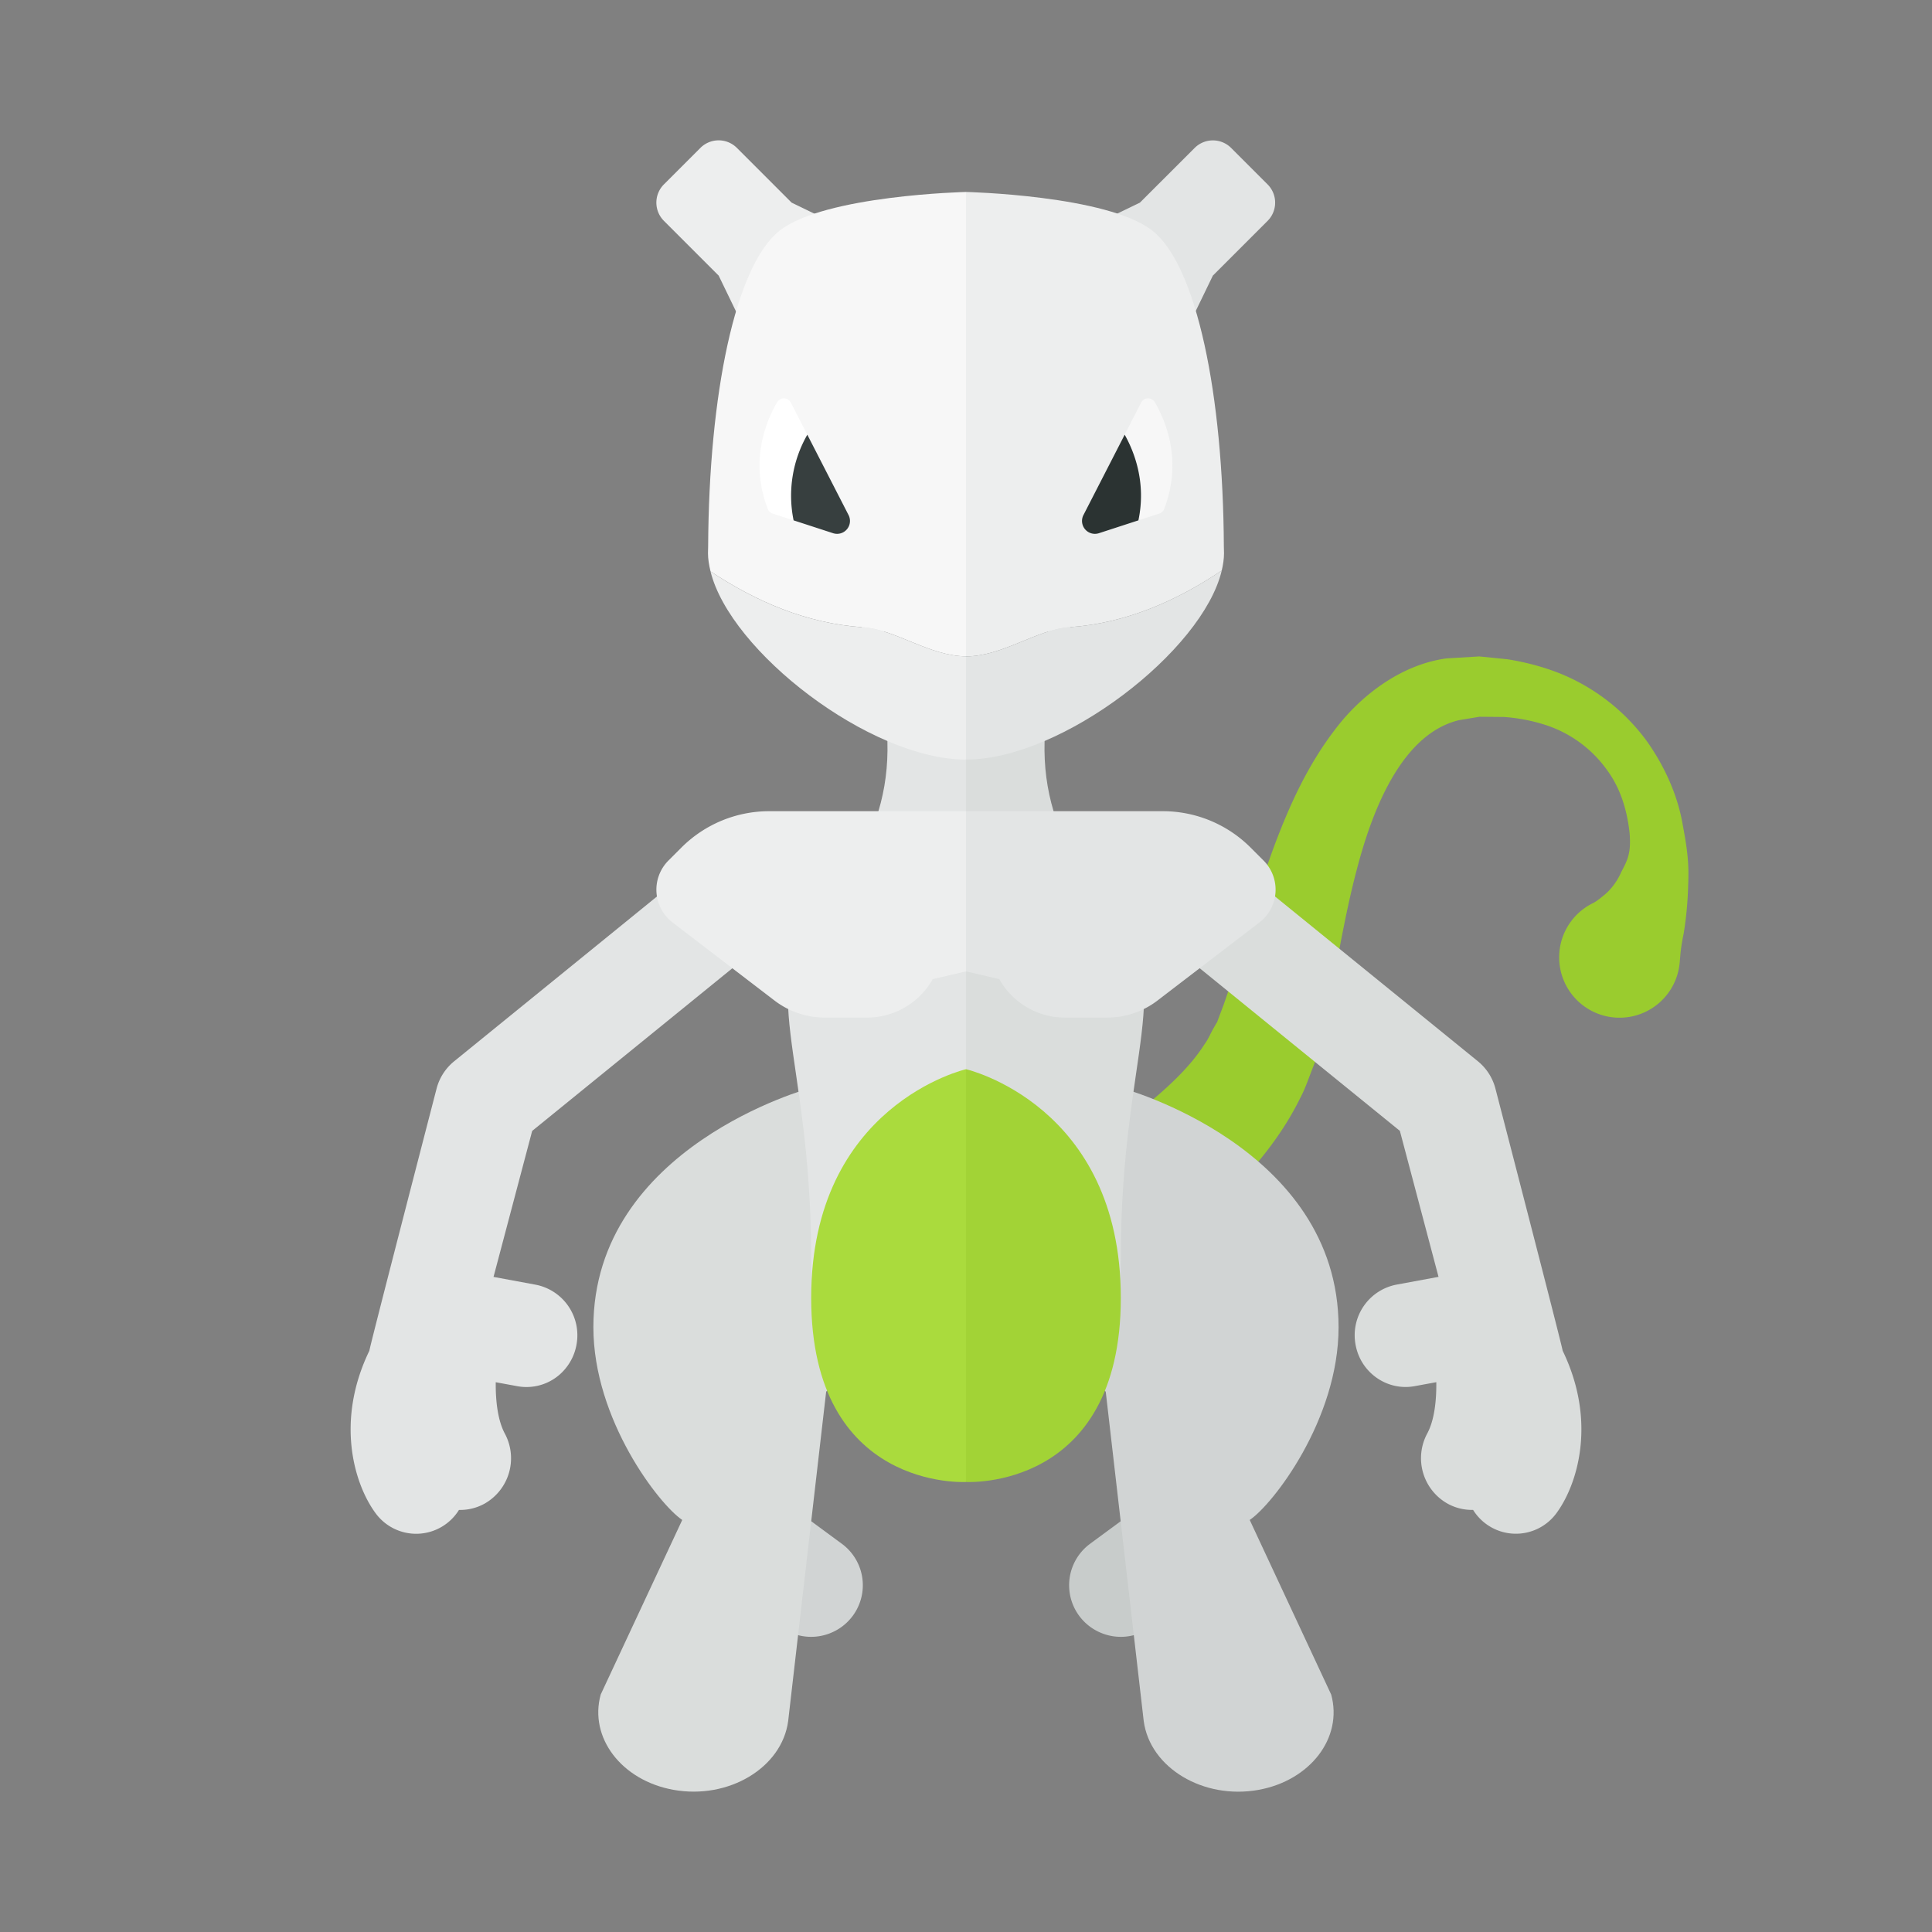 <svg xmlns="http://www.w3.org/2000/svg" width="100%" height="100%" viewBox="-2.72 -2.72 37.44 37.44"><rect x="-2.72" y="-2.72" width="37.44" height="37.44" fill="#808080" stroke="none"/><path fill="#9ACC2E" d="M14.997 20.94l.22-.068.654-.232a17.748 17.748 0 002.268-1.04c.436-.254.913-.54 1.34-.892.424-.349.857-.742 1.141-1.188.081-.109.122-.225.191-.338l.048-.086c-.002.027.027-.064.038-.091l.095-.252c.104-.295.206-.614.312-.972.207-.701.418-1.441.697-2.18.281-.737.619-1.485 1.136-2.164.5-.673 1.292-1.279 2.176-1.398l.634-.038.545.055c.382.06.78.17 1.107.312a3.894 3.894 0 011.605 1.289c.37.527.596 1.084.684 1.599.097.513.124.776.107 1.17a6.902 6.902 0 01-.088.95 3.79 3.79 0 00-.059.359l-.018.203a1.17 1.17 0 11-1.673-1.16s.068-.033.173-.123c.114-.084.265-.239.372-.484.128-.24.189-.374.157-.757-.043-.377-.15-.819-.431-1.204a2.36 2.36 0 00-1.207-.884 3.389 3.389 0 00-.799-.152l-.471-.004-.398.066c-1.029.249-1.626 1.539-1.975 2.877-.181.677-.31 1.388-.446 2.11-.065.354-.137.74-.229 1.136l-.065.261c-.017.058-.008.054-.046.162l-.059.158c-.083.206-.154.428-.255.616-.386.786-.909 1.373-1.411 1.898-.507.525-1.033.923-1.514 1.303a20.352 20.352 0 01-2.456 1.552l-.73.374-.277.129a1.54 1.54 0 11-1.116-2.863l.023-.009z"/><path fill="#D1D4D4" d="M10.888 27.53a.998.998 0 01.496-1.324.998.998 0 011.007.105l1.201.884a.998.998 0 01-.179 1.715.998.998 0 01-1.007-.105l-1.201-.884a.995.995 0 01-.317-.391z"/><path fill="#DADDDC" d="M12.98 18.366S8.779 19.5 8.779 23c0 1.792 1.275 3.436 1.722 3.735l-1.58 3.383c-.23.835.404 1.666 1.41 1.847 1.069.192 2.103-.428 2.223-1.334l.736-6.382.763-.75-1.073-5.133z"/><path fill="#E3E5E5" d="M16 11.688v13.594s-3 .406-3-3.625-1.13-5.281.181-6.75 1.717-3.103.809-5.438c-.645-1.66 2.01 2.219 2.01 2.219z"/><path fill="#EDEEEE" d="M12.621 1.207L11.56.146a.5.5 0 00-.707 0l-.707.707a.5.5 0 000 .707l1.061 1.061.663 1.37 2.121-2.121-1.37-.663z"/><path fill="#AADB3D" d="M16 25.999s-3 .178-3-3.566S16 18 16 18v7.999z"/><path fill="#E3E5E5" d="M12.673 15.068a1.001 1.001 0 00-1.261-1.553l-5.334 4.334a1.01 1.01 0 00-.336.521s-1.3 5.015-1.304 5.085c-.667 1.379-.286 2.595.116 3.143a.975.975 0 001.62-.057.977.977 0 00.496-.122 1.01 1.01 0 00.393-1.358c-.136-.254-.18-.627-.176-.995l.419.077a.976.976 0 00.937-.348 1 1 0 00.209-.457.998.998 0 00-.792-1.162l-.816-.151.749-2.829 5.08-4.128z"/><path fill="#EDEEEE" d="M10.313 15.156l1.977 1.514c.28.214.623.33.976.33h.816c.528 0 1.015-.285 1.273-.746l.645-.15V13h-3.813c-.638 0-1.249.253-1.7.703l-.252.252a.8.8 0 00.078 1.201z"/><path fill="#C8CCCB" d="M21.111 27.53a.998.998 0 00-.496-1.324.998.998 0 00-1.007.105l-1.201.884a.998.998 0 00.179 1.715.998.998 0 001.007-.105l1.201-.884a.986.986 0 00.317-.391z"/><path fill="#DADDDC" d="M27.562 23.454c-.003-.07-1.304-5.085-1.304-5.085a1.01 1.01 0 00-.336-.521l-5.334-4.334a1 1 0 10-1.261 1.553l5.081 4.128.749 2.829-.816.151a.998.998 0 00-.792 1.162c.031.174.105.33.209.457.22.27.573.415.937.348l.419-.077c.004.369-.039.741-.176.995a1.01 1.01 0 00.393 1.358.975.975 0 00.496.122.975.975 0 001.62.057c.401-.548.783-1.764.115-3.143z"/><path fill="#D1D4D4" d="M21.498 26.735c.448-.3 1.722-1.943 1.722-3.735 0-3.5-4.201-4.634-4.201-4.634L17.945 23.5l.763.75.736 6.382c.121.906 1.155 1.526 2.223 1.334 1.005-.181 1.64-1.011 1.41-1.847l-1.579-3.384z"/><path fill="#DADDDC" d="M16 11.688v13.594s3 .406 3-3.625 1.13-5.281-.181-6.75-1.717-3.103-.809-5.438c.645-1.66-2.01 2.219-2.01 2.219z"/><path fill="#A2D336" d="M16 25.999s3 .178 3-3.566S16 18 16 18v7.999z"/><path fill="#E3E5E5" d="M21.686 15.156L19.71 16.67c-.28.214-.623.33-.976.33h-.816a1.458 1.458 0 01-1.273-.746l-.645-.15V13h3.813c.638 0 1.249.253 1.7.703l.252.252a.8.8 0 01-.079 1.201zM21.845.854l-.707-.707a.5.5 0 00-.707 0l-1.061 1.06L18 1.87l2.121 2.121.663-1.37 1.061-1.061a.5.5 0 000-.706z"/><path fill="#F7F7F7" d="M16 9.999V1s-2.739.063-3.612.75c-.86.677-1.37 3.176-1.385 6.118-.001.045-.003.087-.003.132 0 .113.02.232.049.352.87.577 1.851 1.01 2.959 1.084.624.042 1.287.559 1.992.563z"/><path fill="#4B7E77" d="M15.991 12l-.015-.001.015.001z"/><path fill="#EDEEEE" d="M20.997 7.876c-.014-2.945-.524-5.448-1.385-6.126C18.739 1.063 16 1 16 1v9c.707 0 1.373-.522 2-.565 1.105-.076 2.085-.515 2.956-1.099.027-.115.044-.228.044-.336 0-.042-.003-.082-.003-.124z"/><path fill="#E3E5E5" d="M16 10v2c1.862 0 4.589-2.108 4.956-3.664-.871.584-1.851 1.023-2.956 1.099-.627.043-1.293.565-2 .565z"/><path fill="#56C7CD" d="M16 10l-.009-.001V12H16v-1.219z"/><path fill="#EDEEEE" d="M16 9.999c-.705-.004-1.368-.52-1.991-.562-1.109-.074-2.09-.507-2.96-1.084.381 1.551 3.08 3.636 4.936 3.647H16V9.999z"/><path fill="#F7F7F7" d="M18.276 7.261l1.117-2.178a.152.152 0 01.266-.009c.212.363.539 1.138.182 2.067a.158.158 0 01-.099.093l-1.166.379a.25.25 0 01-.3-.352z"/><path fill="#2B3332" d="M19.075 5.704c.182.323.422.922.266 1.66l-.765.249a.25.25 0 01-.3-.352l.799-1.557z"/><path fill="#FFF" d="M13.723 7.261l-1.117-2.178a.152.152 0 00-.266-.009c-.212.363-.539 1.138-.182 2.067a.158.158 0 00.099.093l1.166.379a.25.25 0 00.3-.352z"/><path fill="#373F3F" d="M12.925 5.704a2.378 2.378 0 00-.266 1.66l.765.249a.25.25 0 00.3-.352l-.799-1.557z"/></svg>